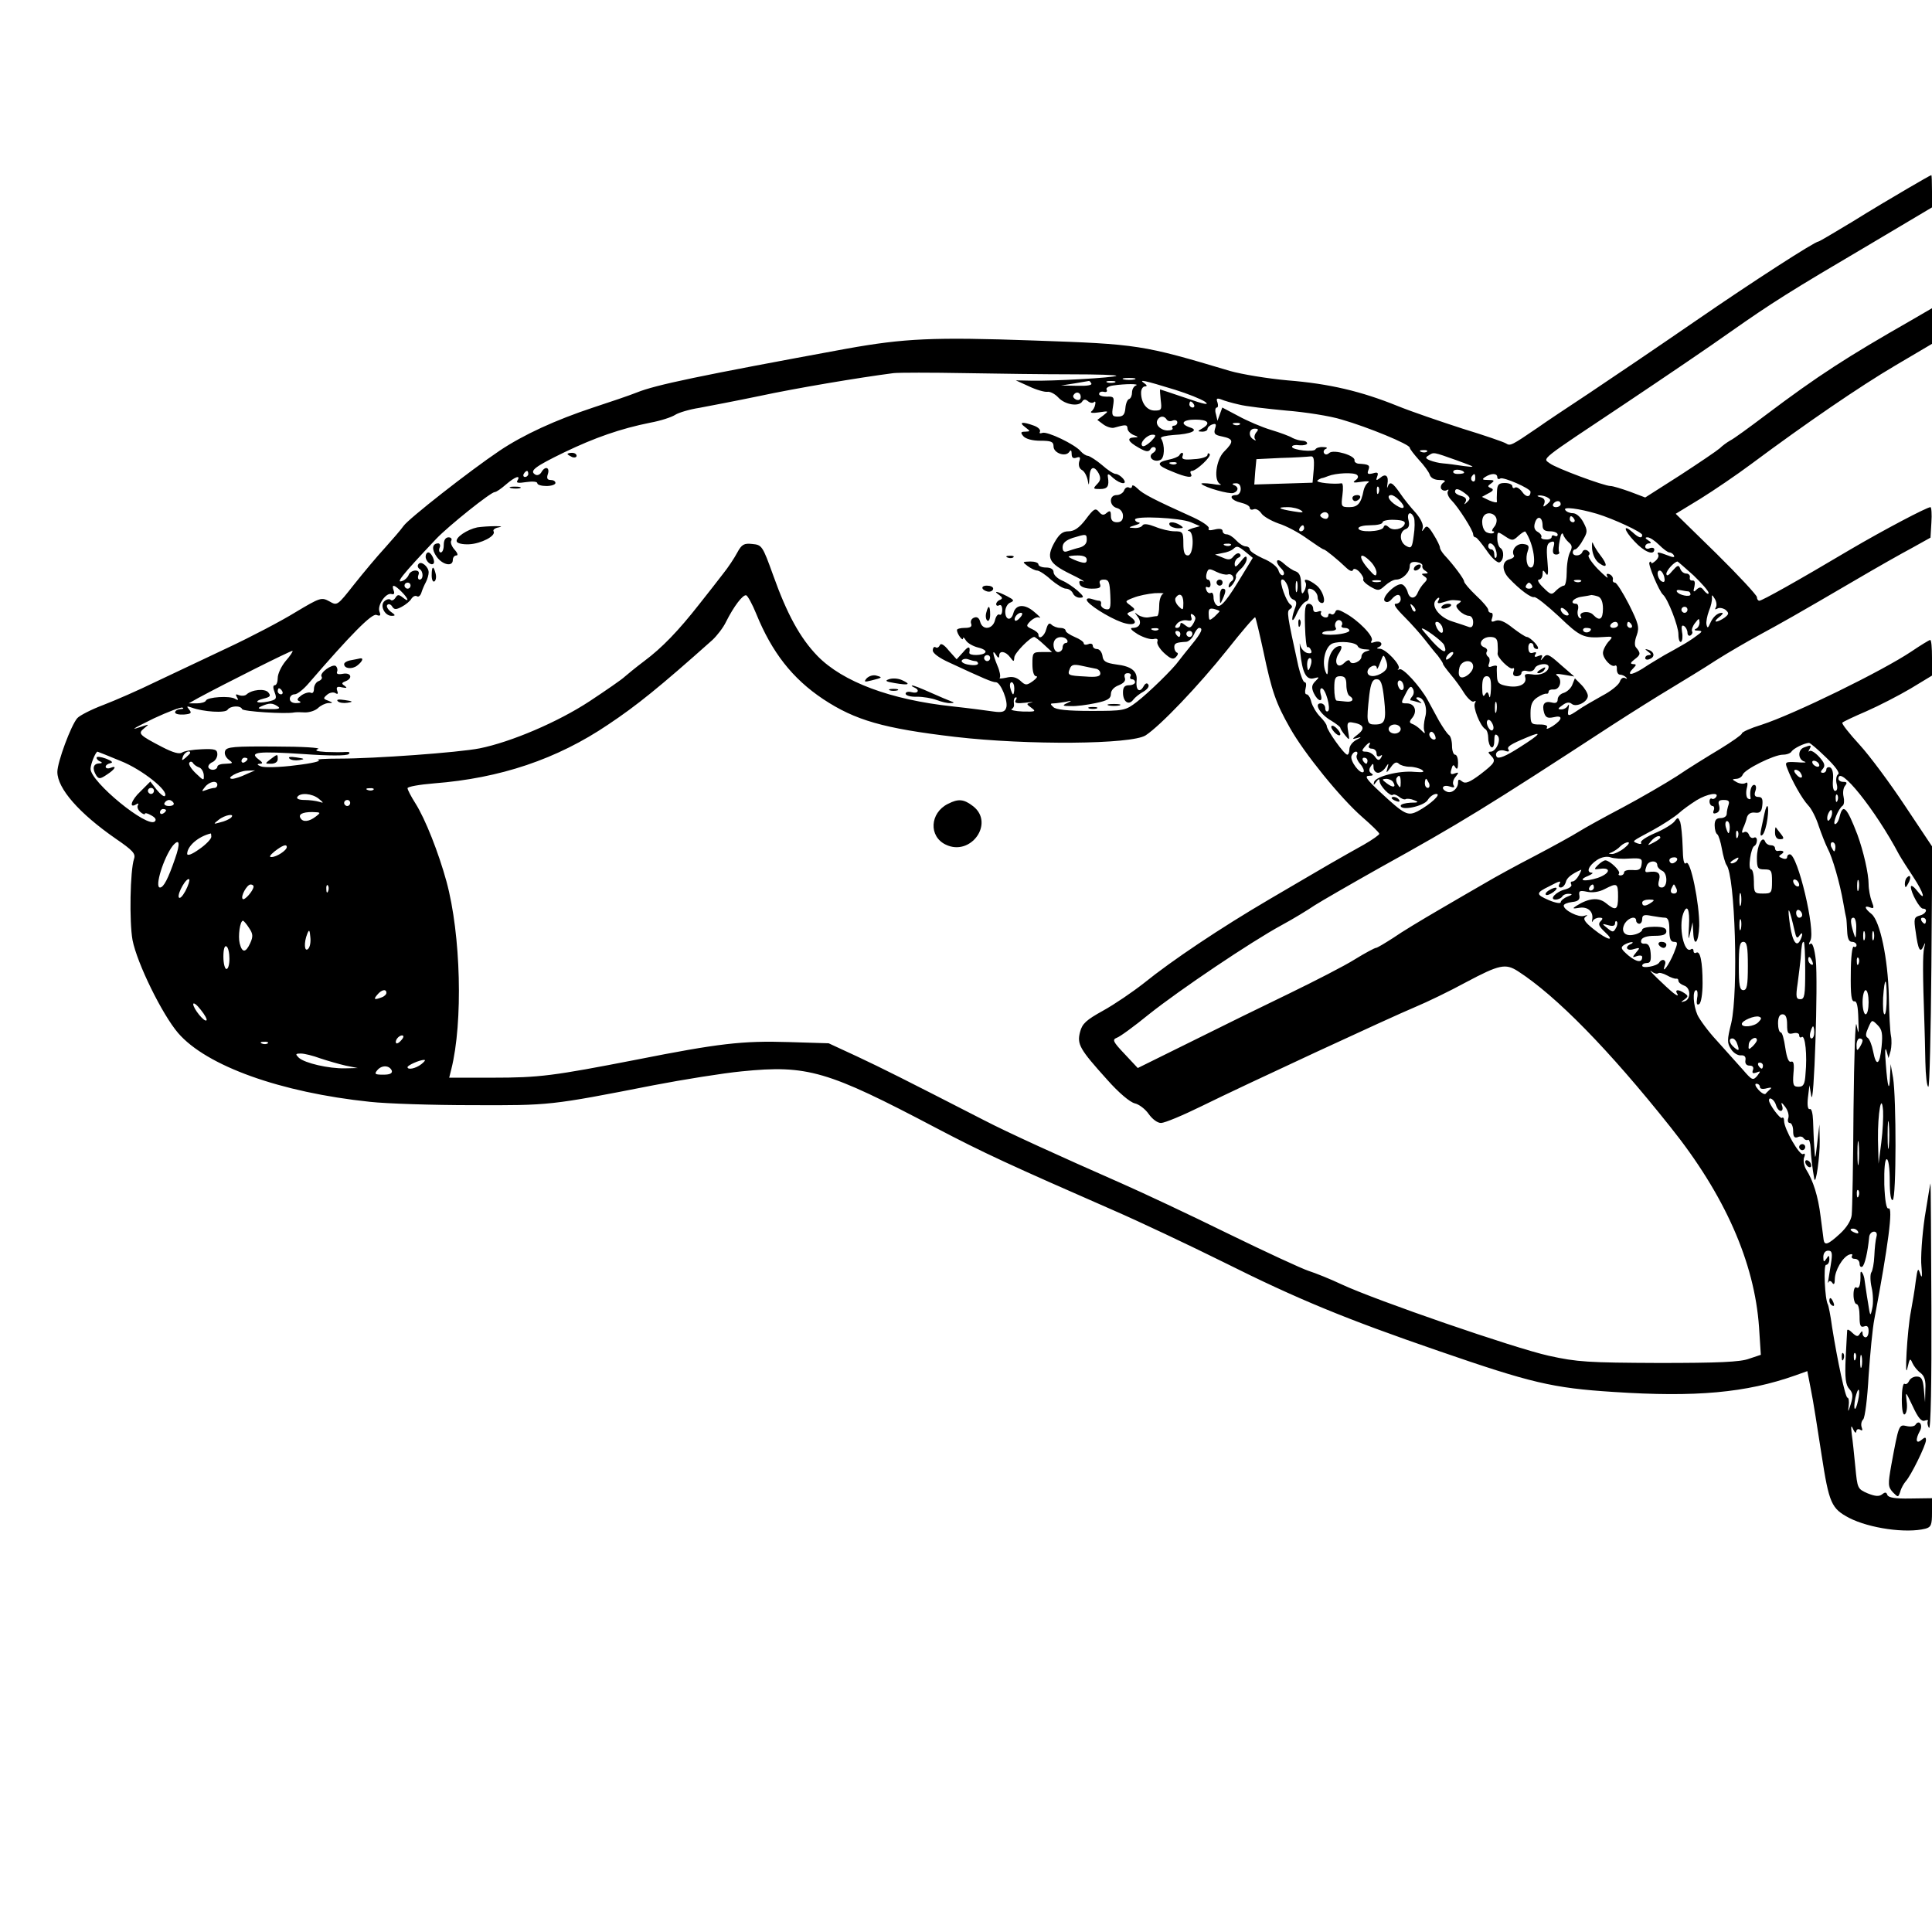 <?xml version="1.0" standalone="no"?>
<!DOCTYPE svg PUBLIC "-//W3C//DTD SVG 20010904//EN"
 "http://www.w3.org/TR/2001/REC-SVG-20010904/DTD/svg10.dtd">
<svg version="1.0" xmlns="http://www.w3.org/2000/svg"
 width="640pt" height="640pt" viewBox="0 0 640 640"
 preserveAspectRatio="xMidYMid meet">

<g transform="translate(0,640) scale(0.1,-0.1)"
fill="#000000" stroke="none">
<path d="M6320 5776 c-41 -24 -124 -73 -183 -110 -60 -36 -110 -66 -113 -66
-12 0 -217 -132 -407 -263 -122 -84 -280 -191 -352 -239 -71 -47 -148 -98
-170 -114 -88 -60 -92 -62 -106 -53 -8 5 -72 27 -144 49 -71 23 -168 56 -215
75 -121 49 -227 74 -365 85 -66 6 -151 20 -190 31 -291 87 -305 89 -650 101
-334 12 -430 7 -620 -27 -490 -90 -633 -120 -695 -145 -25 -10 -90 -32 -145
-50 -124 -41 -231 -90 -310 -143 -101 -68 -301 -225 -318 -249 -9 -13 -37 -45
-62 -73 -25 -27 -71 -82 -102 -121 -56 -71 -56 -71 -82 -56 -26 14 -30 13
-112 -36 -47 -29 -148 -82 -225 -118 -76 -36 -184 -87 -239 -113 -55 -27 -133
-61 -172 -76 -40 -15 -79 -35 -87 -44 -21 -24 -66 -146 -66 -178 0 -55 72
-137 193 -221 57 -39 67 -50 61 -67 -13 -39 -16 -208 -5 -269 15 -77 98 -246
151 -308 94 -109 339 -197 636 -228 55 -6 207 -11 339 -11 257 -1 258 -1 600
66 99 19 230 40 292 46 218 22 284 2 643 -187 158 -83 245 -123 590 -274 85
-37 250 -115 365 -172 242 -121 402 -187 710 -293 307 -106 377 -123 580 -136
272 -18 439 -3 603 55 l39 14 12 -62 c7 -33 22 -130 35 -214 25 -163 33 -179
91 -210 68 -35 190 -52 253 -36 19 5 22 13 22 53 l0 48 -72 -1 c-50 -1 -73 3
-76 12 -3 9 -7 10 -17 2 -10 -8 -23 -7 -48 3 -34 15 -34 16 -41 88 -4 41 -9
90 -12 109 -3 27 -2 31 5 15 5 -11 10 -14 10 -7 1 7 6 10 13 6 7 -5 9 -2 5 8
-3 9 -1 20 5 26 6 6 14 70 18 144 5 73 13 158 19 188 46 244 63 373 47 367 -7
-3 -12 25 -14 79 -1 52 2 84 8 84 6 0 10 -30 10 -71 0 -44 4 -68 10 -64 12 7
12 338 1 405 l-8 45 -2 -39 c-2 -57 -8 -41 -14 39 -3 39 -3 59 2 45 l7 -25 7
24 c3 13 4 36 1 50 -3 14 -6 73 -7 131 -3 125 -29 248 -57 272 -24 19 -26 30
-5 22 13 -5 14 -2 5 21 -5 14 -10 39 -10 56 0 35 -17 109 -37 164 -35 91 -48
105 -59 60 -3 -14 -10 -25 -15 -25 -10 0 11 52 25 61 5 4 6 17 3 30 -3 13 -1
29 5 36 8 10 6 13 -6 13 -9 0 -16 5 -16 10 0 50 123 -103 201 -251 8 -14 29
-47 47 -74 35 -53 44 -86 12 -45 -11 14 -20 19 -20 12 0 -19 29 -72 40 -72 18
0 10 -18 -11 -23 -18 -5 -20 -10 -13 -54 8 -60 15 -72 26 -47 6 14 7 13 2 -6
-5 -22 -5 -85 1 -255 1 -22 2 -77 3 -122 1 -46 5 -83 10 -83 4 0 8 179 10 398
l3 397 -90 135 c-49 74 -117 166 -151 203 -34 37 -60 70 -57 73 2 3 38 20 80
38 41 18 107 52 146 75 l71 43 0 59 c0 33 -2 59 -6 59 -3 0 -31 -17 -62 -38
-97 -65 -389 -208 -497 -243 -36 -11 -65 -24 -65 -29 0 -4 -33 -27 -72 -51
-40 -24 -105 -64 -143 -90 -39 -25 -120 -72 -180 -104 -61 -32 -126 -68 -145
-80 -19 -12 -84 -48 -145 -80 -60 -31 -135 -72 -165 -90 -30 -17 -100 -58
-155 -90 -55 -32 -123 -73 -150 -92 -28 -18 -53 -33 -57 -33 -4 0 -36 -17 -70
-38 -35 -22 -131 -71 -213 -111 -83 -40 -230 -112 -328 -161 l-178 -88 -44 47
c-38 40 -41 47 -26 53 10 3 58 38 107 78 103 82 338 240 439 295 39 21 88 51
110 66 22 14 119 70 215 124 267 148 352 200 772 474 65 42 151 96 193 121 41
25 109 66 150 93 41 26 105 63 142 83 72 39 122 67 322 184 68 40 151 87 185
105 l61 34 3 50 c2 28 0 51 -3 51 -12 0 -156 -76 -265 -140 -175 -104 -293
-170 -302 -170 -4 0 -8 5 -8 12 0 6 -60 71 -134 144 l-135 132 82 50 c45 28
120 79 167 114 184 137 361 258 478 327 l122 72 0 59 0 59 -67 -39 c-217 -124
-310 -184 -484 -315 -53 -40 -105 -78 -117 -84 -11 -6 -27 -18 -35 -26 -9 -8
-68 -48 -131 -89 l-116 -74 -50 19 c-28 10 -57 19 -65 19 -21 0 -180 59 -201
75 -24 18 -40 5 251 199 127 85 282 190 345 235 141 99 198 135 463 291 l207
123 0 53 c0 30 -1 54 -2 54 -2 0 -37 -20 -78 -44z m-2771 -616 c85 0 152 -2
149 -5 -6 -6 -213 -18 -283 -16 l-50 1 44 -20 c25 -12 52 -19 60 -18 9 2 26
-7 37 -19 22 -24 68 -31 79 -13 5 8 11 8 19 1 7 -6 16 -7 20 -3 4 4 6 0 4 -8
-1 -8 -7 -19 -13 -23 -5 -5 6 -6 25 -3 33 5 34 5 15 -10 l-20 -15 20 -15 c11
-8 27 -13 35 -11 39 11 44 11 45 -2 0 -8 9 -17 20 -22 17 -6 17 -8 3 -8 -27
-1 -22 -14 14 -34 24 -14 33 -15 39 -5 4 7 11 9 16 5 4 -5 1 -12 -7 -17 -20
-12 0 -33 23 -24 15 5 17 49 3 72 -3 5 16 9 41 11 59 3 86 16 55 25 -35 12
-25 26 18 26 42 0 52 -12 23 -29 -17 -10 -17 -10 0 -11 9 0 17 4 17 9 0 5 7
12 16 15 12 4 14 1 9 -14 -5 -17 -1 -21 24 -26 38 -8 39 -17 6 -50 -27 -27
-36 -98 -12 -108 6 -3 -6 -3 -28 1 -22 3 -38 3 -35 0 11 -12 93 -35 106 -30
17 6 18 20 2 26 -8 3 -6 6 5 6 11 1 17 -6 17 -19 0 -11 -7 -20 -15 -20 -27 0
-16 -18 15 -25 17 -4 30 -11 30 -17 0 -6 6 -8 13 -5 7 3 18 -3 25 -13 6 -10
32 -25 57 -34 26 -8 69 -31 96 -51 27 -19 51 -35 54 -35 5 0 47 -34 76 -62 11
-10 19 -12 21 -6 2 6 11 4 21 -6 9 -10 15 -21 13 -25 -3 -4 8 -15 23 -24 26
-15 29 -15 49 3 12 11 28 20 37 20 21 0 45 24 45 45 0 11 7 15 23 13 12 -2 20
-7 19 -12 -2 -5 2 -13 10 -17 10 -7 10 -9 -2 -9 -12 0 -12 -2 -2 -9 11 -7 11
-11 0 -22 -8 -8 -17 -22 -21 -31 -9 -24 -28 -23 -34 1 -3 11 -11 22 -18 25
-19 7 -70 -43 -58 -55 6 -6 14 -4 23 6 16 19 30 19 30 0 0 -8 -7 -15 -16 -15
-10 0 0 -15 28 -43 24 -24 54 -58 68 -76 14 -18 33 -42 43 -53 9 -12 17 -24
17 -27 0 -3 12 -19 26 -36 14 -16 34 -44 45 -62 12 -18 26 -30 31 -27 7 4 8 2
4 -5 -8 -12 17 -76 34 -86 6 -3 10 -17 10 -30 0 -13 5 -27 10 -30 6 -4 10 6
10 21 0 20 3 25 11 17 13 -13 -5 -53 -23 -53 -9 0 -9 -3 0 -12 19 -19 15 -25
-34 -63 -36 -27 -50 -32 -60 -24 -11 9 -14 8 -14 -3 0 -20 -20 -37 -36 -31
-23 9 -16 25 7 18 15 -5 19 -4 14 4 -4 7 -1 19 7 28 11 14 11 16 -3 11 -13 -5
-16 -2 -11 14 4 15 7 17 13 6 6 -9 9 -4 9 15 0 15 -4 27 -10 27 -5 0 -10 13
-10 29 0 17 -5 33 -10 36 -6 4 -20 25 -33 47 -12 22 -29 53 -37 68 -26 47 -83
109 -94 103 -6 -3 -8 -2 -3 2 9 11 -42 65 -62 66 -11 0 -12 2 -3 6 6 2 10 9 7
13 -3 5 -13 6 -22 3 -11 -4 -14 -3 -9 5 8 14 -46 69 -90 92 -21 12 -28 12 -31
2 -3 -6 -9 -10 -14 -6 -5 3 -9 1 -9 -5 0 -6 -7 -8 -15 -5 -8 4 -12 10 -9 15 3
5 -2 6 -10 3 -11 -4 -16 0 -16 10 0 9 -7 16 -15 16 -11 0 -14 -15 -12 -74 1
-41 5 -72 8 -70 4 2 9 -2 12 -10 4 -9 0 -12 -13 -9 -10 3 -21 15 -23 27 -2 11
-2 1 0 -23 7 -70 20 -94 45 -88 19 5 20 5 5 -10 -12 -12 -13 -21 -5 -39 14
-29 32 -32 23 -4 -3 11 -2 20 3 20 13 0 32 -69 21 -76 -5 -3 -9 2 -9 10 0 9
-7 16 -15 16 -24 0 0 -38 36 -58 16 -10 29 -20 29 -23 0 -3 7 -14 16 -25 15
-18 15 -17 10 13 -5 27 -2 32 12 30 39 -6 46 -19 21 -39 -21 -16 -21 -18 -4
-13 16 5 16 3 -2 -6 -13 -7 -23 -20 -23 -31 0 -10 -3 -18 -7 -18 -10 0 -68 82
-68 95 0 5 -10 19 -22 31 -12 12 -25 34 -29 48 -3 14 -10 26 -16 26 -5 0 -6 9
-3 20 3 11 2 20 -3 20 -5 0 -14 24 -21 53 -38 173 -39 182 -28 189 9 6 9 10 1
16 -13 9 -36 73 -29 81 8 8 25 -20 25 -42 0 -10 6 -20 14 -23 11 -4 13 -12 5
-31 -14 -39 -9 -52 7 -15 8 18 21 35 29 39 10 3 13 12 10 24 -4 11 -3 19 2 19
14 0 28 -15 28 -29 0 -8 5 -16 11 -18 20 -7 8 40 -15 58 -25 20 -46 25 -36 9
3 -5 1 -18 -4 -27 -8 -15 -10 -11 -11 20 0 27 -5 39 -17 44 -10 3 -28 15 -40
26 -25 23 -32 7 -8 -17 8 -8 11 -17 6 -21 -5 -3 -13 4 -16 16 -4 12 -26 29
-51 39 -24 11 -44 24 -44 30 0 5 -6 10 -13 10 -8 0 -22 9 -32 20 -10 11 -24
20 -32 20 -7 0 -13 5 -13 11 0 7 -10 9 -26 5 -16 -4 -23 -3 -20 3 4 6 -19 22
-51 37 -133 60 -167 78 -184 95 -11 11 -19 14 -19 8 0 -5 -5 -7 -10 -4 -6 3
-13 -1 -16 -9 -3 -9 -15 -16 -25 -16 -26 0 -25 -36 1 -43 12 -3 20 -14 20 -26
0 -14 -6 -21 -20 -21 -14 0 -20 7 -20 21 0 17 -3 19 -14 10 -10 -9 -16 -8 -26
4 -11 13 -17 10 -43 -25 -22 -29 -39 -40 -57 -40 -20 0 -31 -9 -47 -37 -28
-51 -19 -69 52 -104 33 -16 52 -27 43 -25 -12 4 -15 1 -11 -10 3 -8 19 -14 39
-14 26 0 32 3 28 15 -4 10 0 15 13 15 16 0 19 -8 21 -51 2 -44 0 -50 -15 -47
-10 2 -17 10 -16 16 2 7 -1 12 -6 12 -5 0 -16 3 -25 6 -9 3 -16 2 -16 -3 0
-13 71 -58 115 -74 39 -14 59 -4 32 16 -16 12 -16 13 -1 19 16 6 15 8 -2 21
-18 13 -18 14 11 25 17 7 48 13 70 15 22 1 34 0 28 -2 -7 -3 -13 -20 -13 -39
0 -19 -3 -34 -7 -35 -5 0 -17 -2 -28 -4 -10 -2 -26 2 -35 8 -13 10 -13 10 -2
-5 16 -20 8 -38 -16 -38 -11 0 -4 -8 17 -21 19 -11 42 -18 52 -16 11 3 16 0
13 -8 -3 -7 7 -24 22 -38 21 -19 30 -23 39 -14 7 7 9 14 4 15 -5 2 -9 10 -9
18 0 13 5 16 40 18 8 1 19 11 25 24 5 12 13 22 17 22 15 0 8 -16 -24 -55 -18
-22 -37 -46 -43 -54 -19 -27 -100 -106 -139 -136 -38 -29 -42 -30 -152 -30
-77 0 -117 4 -125 13 -11 10 -10 12 2 12 7 0 25 3 39 5 22 5 22 4 5 -4 -17 -8
-16 -10 12 -10 18 -1 55 4 83 10 39 8 50 15 50 30 0 12 10 23 26 29 17 7 24
15 20 25 -3 9 0 15 10 15 8 0 12 -4 9 -10 -3 -5 -1 -10 4 -10 6 0 11 -4 11
-10 0 -5 -9 -10 -20 -10 -15 0 -20 -7 -20 -24 0 -31 19 -44 34 -24 6 8 21 20
34 27 12 7 20 17 16 23 -4 7 -10 5 -16 -6 -13 -23 -26 -12 -23 18 4 32 -16 49
-68 55 -34 5 -43 10 -45 29 -2 12 -10 22 -18 22 -8 0 -14 5 -14 11 0 6 -7 9
-15 5 -8 -3 -15 -2 -15 3 0 5 -13 14 -30 21 -16 7 -30 16 -30 21 0 5 -8 9 -18
9 -10 0 -23 5 -29 11 -7 7 -12 3 -17 -15 -6 -24 -26 -37 -26 -18 0 5 -10 13
-21 18 -20 9 -21 11 -5 27 10 9 23 15 29 11 7 -3 -1 6 -17 19 -31 27 -61 26
-69 -4 -7 -27 -27 -24 -27 5 0 13 8 27 17 30 14 6 12 9 -11 21 -33 17 -48 19
-26 4 11 -8 12 -12 3 -16 -7 -2 -13 -9 -13 -14 0 -6 5 -7 10 -4 6 3 10 -3 10
-15 0 -12 -4 -19 -9 -16 -5 3 -12 -5 -15 -19 -8 -30 -41 -34 -49 -5 -3 13 -11
18 -20 14 -9 -3 -13 -12 -10 -20 4 -10 -3 -14 -21 -14 -14 0 -26 -3 -26 -7 0
-13 20 -39 20 -28 0 6 5 2 10 -7 6 -9 24 -19 40 -23 17 -4 28 -11 24 -16 -6
-11 -55 -12 -53 -1 4 22 -3 23 -21 1 l-21 -23 -26 29 c-16 20 -27 26 -30 17
-3 -6 -9 -10 -14 -6 -5 3 -9 -2 -9 -11 0 -9 22 -25 53 -39 116 -54 144 -66
156 -66 16 0 42 -65 34 -85 -4 -13 -14 -16 -42 -12 -20 3 -81 11 -136 17 -205
22 -363 81 -447 167 -58 60 -101 139 -147 268 -35 97 -37 100 -69 103 -27 3
-35 -1 -50 -29 -9 -17 -30 -49 -47 -70 -16 -21 -52 -67 -79 -101 -69 -88 -123
-144 -182 -188 -28 -21 -57 -45 -65 -52 -8 -8 -60 -44 -116 -81 -105 -69 -260
-135 -364 -156 -71 -14 -350 -34 -464 -34 -49 0 -81 -2 -70 -5 11 -3 -23 -11
-75 -17 -52 -7 -104 -8 -115 -4 -13 5 -15 8 -5 9 12 0 11 4 -4 15 -32 24 -1
27 151 17 82 -6 142 -6 148 0 6 5 2 8 -10 7 -11 -1 -40 -1 -65 0 -32 2 -39 5
-26 10 10 4 -53 8 -142 8 -136 1 -161 -1 -166 -14 -4 -9 1 -21 11 -29 16 -12
16 -13 -9 -14 -16 0 -28 -4 -28 -10 0 -5 -7 -10 -15 -10 -8 0 -15 5 -15 10 0
6 7 13 15 16 8 4 15 15 15 25 0 16 -7 19 -52 17 -29 -1 -59 -6 -65 -11 -9 -6
-30 0 -65 18 -77 40 -82 45 -61 62 17 14 17 14 1 9 -50 -17 -46 -14 31 24 47
22 90 38 95 36 6 -2 3 -5 -6 -5 -10 -1 -18 -5 -18 -11 0 -5 13 -8 29 -7 24 2
27 5 18 16 -10 12 -9 13 8 7 38 -14 112 -19 119 -7 9 13 43 15 48 2 3 -8 145
-17 173 -11 6 1 22 1 36 0 15 0 33 6 42 14 9 9 24 16 34 17 17 0 17 1 0 8 -17
6 -17 8 -3 20 8 7 21 9 27 5 8 -5 10 -2 6 8 -4 12 0 15 16 11 16 -3 18 -2 9 5
-11 7 -11 10 2 15 26 10 19 30 -8 25 -16 -3 -23 -1 -19 8 2 6 0 14 -5 18 -12
7 -54 -23 -47 -35 4 -5 -1 -12 -9 -15 -9 -3 -16 -15 -16 -26 0 -10 -4 -16 -10
-13 -5 3 -19 0 -31 -8 -15 -11 -17 -16 -7 -20 7 -3 3 -6 -9 -6 -14 -1 -23 5
-23 14 0 8 7 15 16 15 9 0 30 17 47 37 138 160 209 232 224 226 13 -5 15 -2
10 11 -8 21 22 65 41 58 7 -2 10 2 6 12 -8 22 2 20 26 -4 24 -24 27 -38 4 -19
-13 10 -17 10 -24 -1 -5 -8 -12 -11 -16 -7 -4 4 -13 2 -20 -4 -17 -14 0 -49
23 -49 14 0 14 2 -3 14 -10 8 -15 18 -11 22 4 5 12 2 16 -5 7 -11 13 -11 32
-1 13 7 28 19 32 27 5 7 12 11 18 8 5 -4 12 2 15 12 3 10 10 26 15 35 5 10 9
24 9 32 0 19 -26 40 -34 27 -4 -5 -2 -12 4 -16 13 -8 13 -35 0 -35 -5 0 -7 7
-4 15 4 10 0 15 -10 15 -9 0 -19 -6 -22 -14 -3 -8 -12 -17 -20 -20 -25 -10 -7
14 111 139 41 43 181 155 194 155 5 0 21 11 37 25 30 26 50 33 38 13 -5 -8 3
-9 29 -5 21 3 37 2 37 -4 0 -5 14 -9 30 -9 17 0 30 5 30 10 0 6 -7 10 -16 10
-11 0 -14 6 -9 20 7 23 -10 27 -22 5 -5 -8 -14 -11 -20 -7 -20 12 -2 26 97 74
100 48 185 78 285 98 33 6 70 18 82 26 11 7 47 18 80 23 32 6 121 23 198 39
121 26 329 61 445 76 19 2 125 2 235 0 110 -2 269 -4 354 -4z m209 -17 c-10
-2 -26 -2 -35 0 -10 3 -2 5 17 5 19 0 27 -2 18 -5z m-143 -13 c4 -6 -14 -9
-47 -8 l-53 1 45 7 c25 4 46 8 47 8 1 1 5 -2 8 -8z m78 3 c-7 -2 -19 -2 -25 0
-7 3 -2 5 12 5 14 0 19 -2 13 -5z m199 -24 c42 -13 87 -31 100 -40 16 -12 -2
-9 -62 12 -47 16 -86 29 -87 29 -1 0 0 -16 2 -35 4 -32 3 -35 -20 -35 -26 0
-45 25 -45 59 0 12 6 21 13 21 8 0 7 4 -3 11 -19 13 -2 10 102 -22z m-129 14
c-7 -2 -13 -13 -13 -23 0 -10 -4 -20 -10 -22 -5 -1 -11 -15 -12 -30 -2 -22 -8
-28 -25 -28 -19 0 -21 4 -16 34 5 31 3 33 -21 32 -14 0 -26 4 -25 9 0 6 7 9
16 7 8 -2 12 1 9 7 -4 5 6 12 21 14 41 6 90 6 76 0z m-183 -38 c0 -9 -6 -12
-15 -9 -8 4 -12 10 -9 15 8 14 24 10 24 -6z m524 -25 c22 -6 93 -14 156 -20
63 -5 147 -18 185 -30 87 -25 225 -82 225 -93 0 -4 14 -22 30 -40 17 -18 33
-40 36 -49 3 -11 16 -18 32 -18 19 0 23 -3 13 -9 -7 -5 -10 -14 -7 -20 4 -6
12 -8 18 -5 7 4 8 2 4 -4 -3 -6 2 -19 12 -29 23 -23 72 -100 72 -113 0 -5 3
-10 8 -10 4 0 20 -20 37 -44 16 -24 35 -41 42 -39 15 6 17 39 3 48 -5 3 -10
17 -10 31 0 24 1 24 25 8 24 -16 27 -16 45 1 11 10 21 16 23 14 28 -41 39
-119 18 -119 -13 0 -19 31 -10 55 6 17 2 21 -16 23 -22 2 -40 -21 -30 -38 3
-4 -4 -10 -15 -13 -25 -6 -26 -37 -1 -63 36 -38 73 -65 83 -62 6 2 42 -27 82
-64 71 -68 81 -73 151 -68 29 2 29 1 12 -17 -9 -11 -17 -27 -17 -36 0 -19 28
-49 40 -42 4 3 7 -3 6 -12 0 -10 4 -18 11 -18 6 0 15 -4 20 -9 4 -5 3 -6 -4
-2 -7 3 -14 -2 -17 -12 -4 -11 -30 -32 -59 -47 -28 -16 -64 -36 -79 -47 -34
-23 -37 -23 -32 5 2 12 2 16 -2 10 -3 -7 -13 -13 -22 -13 -13 0 -12 3 4 14 13
10 23 11 31 4 15 -12 53 7 53 27 0 8 -10 25 -22 37 l-21 21 -8 -20 c-4 -12
-17 -24 -28 -28 -12 -3 -21 -13 -21 -22 0 -10 -6 -14 -20 -10 -24 6 -33 -6
-25 -34 5 -16 12 -19 31 -15 32 8 31 -7 -2 -29 -15 -9 -23 -12 -20 -6 5 7 -4
11 -23 11 -29 0 -31 2 -31 38 0 28 6 41 23 52 12 8 25 13 30 12 4 -1 7 2 7 7
0 5 8 8 17 7 21 -1 30 33 11 46 -8 6 -1 7 22 3 l35 -6 -45 39 c-40 36 -46 38
-58 23 -7 -9 -10 -10 -6 -2 5 11 3 13 -10 8 -11 -5 -15 -3 -10 5 5 7 2 9 -7 6
-10 -4 -15 1 -16 13 -1 10 2 19 8 19 5 0 9 -4 9 -10 0 -5 5 -10 12 -10 6 0 3
9 -7 20 -10 11 -22 20 -27 20 -5 0 -26 14 -47 30 -26 21 -43 28 -56 24 -14 -6
-17 -4 -12 9 3 9 2 17 -3 17 -6 0 -10 4 -10 10 0 5 -18 27 -40 47 -22 21 -40
42 -40 47 0 8 -35 55 -65 87 -8 9 -15 20 -15 25 0 5 -9 24 -21 43 -17 28 -23
32 -31 20 -8 -11 -9 -11 -5 2 3 10 -6 30 -23 50 -16 17 -40 47 -52 65 -25 36
-34 41 -41 22 -2 -7 -3 -4 -1 8 5 28 -6 37 -24 21 -13 -10 -15 -9 -10 4 5 13
2 16 -14 11 -17 -4 -20 -2 -15 11 6 16 2 19 -33 21 -8 1 -14 6 -13 11 3 16
-68 37 -83 25 -8 -7 -14 -7 -18 -1 -3 5 0 12 6 14 7 3 3 6 -9 6 -12 1 -23 -3
-25 -7 -4 -11 -78 -3 -78 8 0 5 11 7 25 5 14 -1 25 2 25 6 0 5 -7 9 -15 9 -8
0 -23 4 -33 9 -9 6 -42 18 -72 27 -30 9 -79 30 -108 46 l-53 28 -8 -22 -8 -22
-5 22 c-4 12 -2 22 3 22 4 0 5 8 2 17 -5 13 -2 15 12 10 9 -4 36 -12 59 -17z
m-149 0 c3 -5 1 -10 -4 -10 -6 0 -11 5 -11 10 0 6 2 10 4 10 3 0 8 -4 11 -10z
m-90 -50 c3 -5 12 -7 20 -3 8 3 15 0 15 -6 0 -6 -5 -11 -11 -11 -5 0 -8 -4 -5
-8 3 -5 -5 -8 -17 -8 -24 1 -42 21 -32 36 8 13 22 13 30 0z m242 -16 c-3 -3
-12 -4 -19 -1 -8 3 -5 6 6 6 11 1 17 -2 13 -5z m54 -27 c-6 -8 -7 -18 -3 -22
4 -5 1 -5 -5 -1 -19 10 -16 36 3 36 13 0 14 -3 5 -13z m-348 -29 c-13 -12 -25
-19 -29 -15 -10 10 16 37 34 37 13 0 12 -4 -5 -22z m914 -34 c-3 -3 -12 -4
-19 -1 -8 3 -5 6 6 6 11 1 17 -2 13 -5z m99 -29 c63 -23 65 -24 24 -19 -25 4
-56 8 -70 9 -14 1 -33 6 -43 10 -15 6 -16 10 -5 16 18 12 15 12 94 -16z m-474
-29 l-4 -45 -96 -3 -97 -3 3 42 4 42 81 4 c45 1 89 4 97 5 12 2 14 -7 12 -42z
m498 -12 c0 -2 -9 -4 -21 -4 -11 0 -18 4 -14 10 5 8 35 3 35 -6z m-3100 -4 c0
-5 -5 -10 -11 -10 -5 0 -7 5 -4 10 3 6 8 10 11 10 2 0 4 -4 4 -10z m2740 -21
c-11 -8 -6 -9 20 -5 19 3 29 2 23 -2 -7 -4 -14 -17 -16 -27 -8 -42 -19 -55
-47 -55 -27 0 -28 2 -23 40 3 23 2 40 -3 39 -25 -4 -86 2 -80 9 4 4 11 7 14 8
4 0 14 4 22 7 25 10 84 13 95 4 6 -5 4 -12 -5 -18z m397 6 c0 -8 -4 -12 -9 -9
-5 3 -6 10 -3 15 9 13 12 11 12 -6z m73 4 c0 -5 4 -8 10 -4 10 6 100 -33 100
-44 0 -19 -15 -19 -27 -1 -8 11 -19 18 -24 15 -5 -4 -9 -1 -9 4 0 6 -11 11
-25 11 -20 0 -25 -5 -26 -27 -1 -16 -1 -31 0 -35 0 -4 -11 -2 -25 4 l-25 12
22 12 c16 8 18 13 8 17 -12 5 -12 7 1 16 12 9 10 11 -10 11 -20 0 -22 2 -10
10 20 13 40 13 40 -1z m-393 -51 c-3 -8 -6 -5 -6 6 -1 11 2 17 5 13 3 -3 4
-12 1 -19z m287 -3 c17 -13 18 -17 6 -28 -10 -10 -11 -9 -5 1 4 9 0 15 -14 19
-12 3 -21 9 -21 14 0 13 12 11 34 -6z m-220 -21 c25 -24 19 -36 -9 -18 -25 16
-33 34 -16 34 5 0 17 -7 25 -16z m494 7 c10 -6 10 -10 -3 -21 -13 -11 -15 -10
-9 3 3 10 -1 17 -13 20 -12 3 -13 5 -3 6 8 0 21 -3 28 -8z m42 -21 c0 -5 -7
-10 -16 -10 -8 0 -12 5 -9 10 3 6 10 10 16 10 5 0 9 -4 9 -10z m-860 -21 c11
-7 4 -8 -25 -3 -50 8 -58 14 -19 14 16 0 36 -5 44 -11z m980 -11 c56 -17 150
-61 150 -70 0 -13 -12 -10 -32 9 -33 29 -29 7 6 -30 32 -35 66 -49 66 -27 0 5
-7 7 -15 4 -8 -4 -15 -1 -15 5 0 6 6 11 13 11 8 0 7 4 -3 10 -11 7 -11 10 -2
10 7 0 24 -11 38 -25 14 -14 29 -25 34 -25 5 0 12 -4 15 -10 4 -7 -3 -7 -20 0
-31 12 -38 12 -32 3 3 -5 -1 -14 -9 -21 -8 -7 -14 -10 -14 -6 0 4 -3 5 -6 1
-6 -5 32 -96 45 -107 16 -14 51 -104 51 -131 0 -17 4 -28 9 -25 4 3 6 18 3 32
-3 19 -1 25 7 20 6 -4 11 -14 11 -22 0 -8 5 -12 10 -9 6 4 8 10 5 14 -2 5 2
17 10 27 13 17 14 17 15 2 0 -9 -6 -19 -12 -21 -7 -3 -5 -6 6 -6 17 -1 16 -3
-5 -18 -13 -10 -35 -24 -48 -31 -13 -8 -39 -22 -57 -32 -18 -11 -51 -30 -73
-45 -39 -24 -55 -23 -29 3 9 9 9 12 -2 12 -11 1 -9 5 5 16 20 15 21 20 4 40
-5 6 -4 22 3 40 9 26 6 38 -26 102 -20 39 -41 72 -46 72 -6 0 -9 5 -7 11 1 6
-4 14 -12 17 -9 3 -11 0 -6 -9 4 -8 -10 4 -32 26 -21 22 -35 43 -30 46 5 4 3
10 -4 15 -7 4 -14 3 -17 -4 -5 -15 -32 -16 -32 -2 0 6 4 10 8 10 4 0 16 13 25
30 16 27 17 32 2 60 -9 17 -23 30 -35 30 -10 0 -22 5 -25 11 -8 11 44 5 105
-13z m-893 -15 c-3 -3 -11 -2 -17 2 -9 6 -9 10 1 16 14 8 27 -7 16 -18z m287
2 c3 -9 3 -35 -1 -60 -5 -39 -8 -43 -24 -34 -23 12 -25 47 -3 56 11 4 14 13
10 29 -7 26 8 33 18 9z m272 0 c4 -8 1 -22 -6 -30 -7 -8 -9 -15 -5 -15 5 0 6
-2 3 -5 -3 -3 -13 -3 -22 1 -16 6 -22 44 -9 57 11 12 33 7 39 -8z m-1011 -15
l30 -13 -25 -7 c-14 -5 -19 -8 -12 -9 19 -2 16 -81 -3 -81 -11 0 -15 11 -15
40 0 37 -2 40 -29 40 -16 0 -45 7 -64 15 -23 9 -38 11 -42 5 -3 -6 -16 -10
-28 -9 -20 1 -20 2 3 9 14 4 19 8 13 9 -7 1 -13 5 -13 10 0 13 149 6 185 -9z
m1165 -11 c0 -14 7 -19 25 -19 14 0 25 -5 25 -11 0 -5 -4 -7 -10 -4 -5 3 -10
2 -10 -4 0 -5 -9 -9 -19 -8 -11 0 -18 4 -15 8 2 4 -3 12 -12 17 -11 6 -14 16
-9 31 8 25 25 19 25 -10z m105 21 c3 -5 1 -10 -4 -10 -6 0 -11 5 -11 10 0 6 2
10 4 10 3 0 8 -4 11 -10z m-562 -16 c-6 -17 -39 -24 -53 -10 -9 8 -14 8 -17
-1 -6 -15 -83 -18 -83 -3 0 6 18 10 40 10 22 0 40 4 40 10 0 5 18 9 39 8 27
-1 38 -5 34 -14z m-333 -14 c0 -5 -5 -10 -11 -10 -5 0 -7 5 -4 10 3 6 8 10 11
10 2 0 4 -4 4 -10z m877 -47 c11 -9 12 -16 4 -32 -6 -11 -11 -40 -11 -65 0
-25 -4 -46 -9 -46 -5 0 -17 -7 -26 -16 -15 -16 -18 -15 -43 10 -15 14 -21 26
-14 26 6 0 12 8 12 18 0 15 2 15 11 2 7 -11 9 0 5 42 -4 45 -2 57 10 62 13 5
15 1 10 -17 -4 -17 -1 -24 9 -24 8 0 12 4 10 8 -3 4 -2 22 2 40 3 19 8 27 11
19 2 -8 11 -20 19 -27z m-1597 8 c0 -12 -9 -21 -24 -25 -13 -3 -31 -9 -40 -12
-11 -4 -16 0 -16 13 0 14 10 23 33 31 46 14 47 14 47 -7z m477 -17 c-3 -3 -12
-4 -19 -1 -8 3 -5 6 6 6 11 1 17 -2 13 -5z m878 -15 c4 -11 4 -23 1 -26 -3 -4
-6 1 -6 10 0 10 -4 17 -10 17 -5 0 -10 5 -10 10 0 18 19 10 25 -11z m-828 -8
l23 -19 -33 -54 c-51 -85 -73 -112 -85 -104 -7 4 -12 16 -12 27 0 11 -4 18 -9
15 -5 -3 -12 1 -15 10 -3 8 -2 12 4 9 6 -3 10 1 10 9 0 9 -4 16 -9 16 -5 0 -7
9 -4 20 5 17 8 18 32 6 14 -7 31 -11 38 -9 15 5 26 -14 13 -22 -5 -3 -10 -11
-10 -18 0 -6 6 -2 14 8 8 11 12 23 10 26 -2 4 5 14 16 24 11 10 20 25 20 34 0
12 -6 9 -20 -9 -15 -19 -20 -21 -20 -8 0 9 6 18 13 21 6 2 9 8 4 12 -4 5 -13
1 -20 -7 -10 -13 -17 -14 -37 -5 l-25 10 25 5 c14 2 29 8 35 13 12 12 16 11
42 -10z m-527 -25 c0 -12 -6 -13 -30 -5 -16 6 -30 13 -30 15 0 2 14 4 30 4 20
0 30 -5 30 -14z m940 -6 c11 -11 20 -28 20 -37 -1 -14 -6 -12 -25 10 -38 42
-33 65 5 27z m1070 -46 c27 -26 50 -52 50 -58 0 -6 -6 -3 -14 6 -10 14 -15 15
-26 5 -10 -10 -12 -8 -7 10 3 14 1 21 -7 20 -6 -1 -10 4 -8 11 1 6 -4 12 -12
12 -8 0 -17 7 -20 16 -5 14 -9 12 -26 -7 -12 -15 -19 -19 -20 -10 0 11 25 39
37 41 1 0 25 -21 53 -46z m-97 -5 c3 -13 1 -19 -6 -16 -15 5 -22 37 -9 37 5 0
12 -9 15 -21z m-1216 -46 c-3 -10 -5 -4 -5 12 0 17 2 24 5 18 2 -7 2 -21 0
-30z m276 30 c-7 -2 -19 -2 -25 0 -7 3 -2 5 12 5 14 0 19 -2 13 -5z m664 1
c-3 -3 -12 -4 -19 -1 -8 3 -5 6 6 6 11 1 17 -2 13 -5z m-3877 -14 c0 -5 -4
-10 -10 -10 -5 0 -10 5 -10 10 0 6 5 10 10 10 6 0 10 -4 10 -10z m3715 0 c3
-5 -1 -10 -10 -10 -9 0 -13 5 -10 10 3 6 8 10 10 10 2 0 7 -4 10 -10z m518
-19 c4 -1 7 -5 7 -10 0 -10 -38 -3 -45 9 -3 5 3 7 12 5 10 -2 21 -4 26 -4z
m-3088 -74 c52 -128 120 -215 222 -283 106 -70 199 -97 437 -125 242 -28 584
-25 631 5 49 32 175 164 270 283 49 62 91 111 93 108 2 -2 14 -52 27 -112 28
-134 42 -173 88 -254 47 -84 168 -233 239 -295 31 -27 57 -52 57 -56 1 -3 -23
-20 -51 -36 -29 -16 -80 -45 -113 -64 -33 -19 -123 -72 -200 -117 -162 -95
-322 -202 -416 -278 -37 -29 -97 -70 -135 -91 -56 -31 -69 -43 -76 -70 -11
-41 -2 -57 90 -159 38 -43 75 -74 91 -78 14 -3 35 -19 46 -35 12 -17 29 -30
41 -30 12 0 72 25 135 56 144 71 623 293 709 329 36 15 111 51 166 81 111 59
131 63 172 37 127 -82 300 -258 506 -517 180 -225 278 -448 293 -662 l6 -92
-39 -13 c-29 -11 -103 -14 -299 -14 -234 1 -270 3 -365 24 -113 25 -571 183
-685 236 -38 18 -88 38 -110 45 -22 7 -143 63 -270 125 -126 62 -284 136 -350
165 -209 92 -378 169 -455 209 -271 139 -335 171 -420 211 l-95 44 -132 4
c-154 5 -235 -5 -503 -58 -278 -54 -322 -60 -480 -60 l-142 0 7 28 c39 155 32
446 -16 622 -26 95 -70 207 -103 259 -14 22 -26 45 -26 50 0 5 39 12 88 16
219 17 407 80 577 195 93 62 169 123 345 280 15 14 36 41 45 60 26 52 56 91
67 88 5 -2 20 -29 33 -61z m1415 36 c0 -25 -1 -26 -16 -11 -9 9 -13 21 -10 27
13 20 26 11 26 -16z m1374 21 c10 -4 16 -18 16 -40 0 -36 -11 -43 -32 -21 -14
16 -51 10 -41 -6 3 -5 1 -7 -5 -4 -5 4 -8 16 -5 27 3 11 0 20 -6 20 -23 0 -10
19 17 23 15 2 30 5 34 6 3 0 13 -2 22 -5z m390 -36 c-4 -7 -3 -8 5 -4 6 4 18
2 27 -4 12 -11 12 -14 -3 -26 -10 -7 -22 -13 -28 -13 -5 0 -1 6 9 14 11 8 16
15 10 15 -15 0 -30 -14 -39 -35 -7 -16 -9 -17 -12 -4 -2 8 2 29 8 45 7 16 11
36 10 44 -1 11 1 10 9 -3 6 -9 8 -22 4 -29z m-920 21 c-4 -8 1 -9 17 -4 26 8
27 8 49 6 12 -1 12 -3 2 -10 -11 -6 -10 -11 3 -25 9 -9 23 -16 31 -16 8 0 14
-9 14 -21 0 -14 -5 -19 -14 -16 -8 3 -32 11 -54 18 -40 12 -70 47 -58 68 4 6
9 11 12 11 3 0 2 -5 -2 -11z m-76 -34 c-3 -3 -9 2 -12 12 -6 14 -5 15 5 6 7
-7 10 -15 7 -18z m-648 0 c0 -1 -8 -9 -17 -18 -17 -14 -18 -14 -19 7 -1 18 2
22 17 19 11 -3 19 -6 19 -8z m1156 -12 c-7 -7 -26 7 -26 19 0 6 6 6 15 -2 9
-7 13 -15 11 -17z m394 17 c0 -5 -4 -10 -10 -10 -5 0 -10 5 -10 10 0 6 5 10
10 10 6 0 10 -4 10 -10z m-2210 -25 c-7 -9 -15 -13 -17 -11 -7 7 7 26 19 26 6
0 6 -6 -2 -15z m580 -3 c0 -4 -4 -13 -9 -21 -8 -12 -12 -12 -25 -2 -11 9 -16
10 -16 2 0 -6 -5 -11 -11 -11 -8 0 -8 4 0 14 7 8 21 13 33 11 14 -3 18 0 14
11 -3 9 -1 12 4 9 6 -3 10 -9 10 -13z m485 -23 c-4 -5 1 -9 9 -9 9 0 16 -4 16
-9 0 -5 -20 -11 -45 -13 -25 -2 -45 0 -45 4 0 5 12 8 26 8 14 0 23 4 19 10 -8
13 4 32 16 24 5 -3 7 -10 4 -15z m332 -4 c9 -25 -4 -29 -17 -6 -7 15 -7 21 0
21 6 0 13 -7 17 -15z m583 5 c0 -5 -7 -10 -16 -10 -8 0 -12 5 -9 10 3 6 10 10
16 10 5 0 9 -4 9 -10z m45 0 c3 -5 1 -10 -4 -10 -6 0 -11 5 -11 10 0 6 2 10 4
10 3 0 8 -4 11 -10z m-1568 -16 c-3 -3 -12 -4 -19 -1 -8 3 -5 6 6 6 11 1 17
-2 13 -5z m947 -51 c12 -31 -4 -26 -39 12 -19 22 -35 40 -35 42 0 9 69 -41 74
-54z m486 53 c0 -11 -19 -15 -25 -6 -3 5 1 10 9 10 9 0 16 -2 16 -4z m-1360
-16 c0 -5 -2 -10 -4 -10 -3 0 -8 5 -11 10 -3 6 -1 10 4 10 6 0 11 -4 11 -10z
m40 0 c0 -5 -4 -10 -10 -10 -5 0 -10 5 -10 10 0 6 5 10 10 10 6 0 10 -4 10
-10z m-492 -35 l27 -25 -33 0 c-31 0 -32 -2 -32 -40 0 -25 5 -40 12 -40 7 0 2
-7 -10 -16 -21 -15 -25 -15 -42 1 -14 12 -27 15 -47 10 -15 -3 -25 -4 -21 0 3
4 0 22 -8 40 -16 39 -18 57 -4 35 6 -10 10 -11 10 -2 0 18 21 15 36 -5 12 -16
13 -16 14 -1 0 14 53 68 66 68 3 0 17 -11 32 -25z m77 15 c3 -5 1 -10 -4 -10
-6 0 -11 -7 -11 -15 0 -8 -7 -15 -15 -15 -15 0 -21 31 -8 43 10 10 31 8 38 -3z
m1426 -12 c1 -13 1 -27 0 -32 -3 -13 41 -56 50 -50 5 3 6 -2 3 -10 -4 -11 0
-16 10 -16 9 0 16 5 16 11 0 6 9 9 19 6 12 -3 22 1 25 9 6 15 46 20 46 5 0
-17 -27 -30 -54 -25 -20 3 -27 1 -24 -8 8 -23 -18 -37 -56 -31 -30 5 -36 10
-37 32 -1 14 -1 29 0 33 0 4 -7 4 -16 1 -12 -5 -15 -2 -10 10 3 9 2 19 -4 22
-5 4 -7 11 -4 16 4 5 0 12 -9 15 -22 9 -7 34 20 34 18 0 24 -6 25 -22z m-463
-9 c2 -5 13 -10 25 -10 17 -1 18 -2 5 -6 -10 -2 -18 -10 -18 -18 0 -16 -33
-30 -38 -16 -2 7 -10 4 -19 -5 -23 -23 -37 4 -17 33 9 14 10 23 4 23 -22 0
-40 -29 -41 -67 0 -29 -2 -33 -8 -18 -13 33 -1 82 22 93 25 10 80 5 85 -9z
m-3552 -49 c-14 -17 -26 -42 -26 -56 0 -13 -4 -24 -10 -24 -6 0 -6 -9 0 -24 8
-21 5 -24 -22 -30 -39 -8 -50 1 -14 10 21 5 24 9 15 20 -11 14 -55 10 -73 -7
-5 -4 -15 -5 -24 -2 -11 5 -13 3 -7 -7 6 -9 4 -11 -6 -5 -17 11 -93 6 -97 -6
-2 -5 -16 -9 -30 -9 l-27 0 32 18 c85 46 308 158 312 156 2 -2 -8 -17 -23 -34z
m3862 16 c-7 -8 -15 -12 -17 -11 -5 6 10 25 20 25 5 0 4 -6 -3 -14z m-1528 -6
c0 -5 -4 -10 -10 -10 -5 0 -10 5 -10 10 0 6 5 10 10 10 6 0 10 -4 10 -10z
m1303 -46 c-24 -18 -53 -18 -53 0 0 17 30 30 31 13 0 -7 5 1 11 18 11 29 11
29 20 6 6 -18 4 -27 -9 -37z m-1352 36 c5 0 9 -4 9 -8 0 -5 -13 -7 -30 -4 -16
2 -27 9 -24 14 3 5 13 7 21 4 8 -3 19 -6 24 -6z m1112 -10 c-3 -11 -7 -20 -9
-20 -2 0 -4 9 -4 20 0 11 4 20 9 20 5 0 7 -9 4 -20z m537 -8 c0 -21 -36 -46
-45 -32 -4 6 -3 19 0 30 8 25 45 27 45 2z m-1251 -7 c9 -1 16 -8 16 -16 0 -10
-13 -13 -50 -10 -57 3 -60 4 -51 26 5 13 13 15 37 10 17 -4 39 -8 48 -10z
m831 -54 c0 -17 5 -33 10 -36 18 -11 11 -22 -12 -19 -13 1 -26 3 -30 3 -5 1
-8 19 -8 41 0 33 3 40 20 40 15 0 20 -7 20 -29z m479 -13 c-1 -24 -4 -34 -6
-24 -4 15 -7 16 -14 5 -6 -10 -9 -2 -9 24 0 26 4 37 15 37 11 0 15 -11 14 -42z
m-354 -33 c8 -74 3 -85 -31 -85 -27 0 -28 8 -18 98 5 40 11 52 24 52 14 0 19
-12 25 -65z m65 39 c0 -8 -4 -12 -10 -9 -5 3 -10 13 -10 21 0 8 5 12 10 9 6
-3 10 -13 10 -21z m-1290 -4 c0 -11 -2 -20 -4 -20 -2 0 -6 9 -9 20 -3 11 -1
20 4 20 5 0 9 -9 9 -20z m1318 -27 c-6 -7 -8 -13 -5 -13 3 0 14 -3 24 -6 15
-5 15 -4 3 5 -10 7 -11 11 -3 11 20 0 33 -35 24 -66 -4 -16 -6 -36 -3 -44 4
-12 2 -11 -11 2 -9 9 -22 18 -29 20 -10 4 -10 8 1 21 17 22 7 47 -19 47 -20 0
-20 1 -4 31 12 24 18 29 24 18 5 -8 4 -19 -2 -26z m-3743 17 c3 -5 1 -10 -4
-10 -6 0 -11 5 -11 10 0 6 2 10 4 10 3 0 8 -4 11 -10z m2429 -31 c-4 -8 5 -10
32 -7 22 3 31 3 21 1 -18 -4 -18 -5 0 -18 16 -12 13 -13 -29 -12 -25 1 -42 5
-37 8 6 3 9 10 8 15 -2 14 0 24 7 24 3 0 2 -5 -2 -11z m1593 -36 c-3 -10 -5
-4 -5 12 0 17 2 24 5 18 2 -7 2 -21 0 -30z m-4037 17 c11 -7 3 -10 -30 -9 -34
0 -40 2 -25 9 27 12 37 12 55 0z m4025 -78 c-8 -9 -25 20 -18 31 3 5 10 2 15
-7 6 -10 7 -20 3 -24z m-305 3 c0 -8 -9 -15 -20 -15 -11 0 -20 7 -20 15 0 8 9
15 20 15 11 0 20 -7 20 -15z m115 -33 c-8 -8 -25 10 -19 20 4 6 9 5 15 -3 4
-7 6 -15 4 -17z m280 -27 c-48 -31 -72 -40 -77 -32 -9 15 10 27 30 19 9 -3 13
-1 9 5 -6 9 5 17 63 41 52 22 43 10 -25 -33z m-500 5 c-3 -5 1 -10 9 -10 9 0
16 -7 16 -16 0 -9 5 -12 12 -8 7 5 8 3 3 -6 -6 -10 -11 -10 -20 3 -7 10 -20
17 -30 17 -14 0 -15 3 -5 15 14 17 24 20 15 5z m1514 -39 c31 -30 47 -52 40
-56 -6 -4 -8 -18 -5 -31 4 -14 2 -24 -5 -24 -6 0 -9 15 -7 37 2 22 -2 38 -10
41 -6 2 -12 -1 -12 -7 0 -6 -5 -11 -11 -11 -9 0 -9 4 0 14 8 10 5 19 -13 39
-13 14 -27 23 -32 19 -4 -4 -4 -1 0 6 8 14 5 15 -18 6 -22 -8 -20 -41 2 -47 9
-3 -2 -4 -25 -2 -38 2 -41 1 -33 -19 15 -41 50 -103 70 -124 11 -11 27 -43 35
-69 9 -26 22 -59 29 -73 16 -29 41 -116 52 -180 4 -25 9 -48 10 -52 1 -5 2
-24 3 -43 1 -24 6 -35 16 -35 8 0 15 -5 15 -11 0 -5 -4 -8 -9 -5 -5 4 -10 -34
-10 -89 -1 -71 2 -94 12 -92 8 1 12 -16 13 -58 2 -53 1 -56 -6 -20 -4 22 -8
-102 -10 -280 -1 -176 -4 -333 -6 -350 -2 -18 -17 -42 -39 -62 -39 -36 -51
-40 -54 -20 -1 6 -5 41 -10 77 -8 67 -25 120 -48 156 -7 12 -10 29 -7 39 5 11
3 16 -3 12 -11 -7 -63 83 -63 110 0 9 -3 13 -7 10 -5 -6 -43 45 -43 58 0 14
18 2 23 -15 3 -11 10 -20 16 -20 6 0 8 8 4 18 -4 12 -1 11 11 -5 9 -12 13 -28
10 -37 -3 -9 -1 -16 5 -16 6 0 11 -12 11 -26 0 -19 4 -25 15 -21 8 4 17 2 20
-4 4 -5 10 -7 14 -5 4 3 8 -9 9 -27 1 -28 6 -69 12 -102 5 -24 19 75 18 125
l-1 55 -7 -60 c-7 -60 -7 -60 -10 -15 -2 25 -3 64 -4 88 -1 24 -5 41 -11 38
-6 -2 -9 12 -6 38 l5 41 6 -35 c9 -52 23 379 15 450 -4 37 -11 58 -17 54 -7
-5 -7 -1 -1 10 18 33 -42 286 -68 286 -5 0 -9 -4 -9 -10 0 -5 -7 -7 -16 -3
-13 5 -13 7 -2 14 12 8 4 13 -14 10 -5 0 -8 4 -8 9 0 6 -6 10 -14 10 -8 0 -17
6 -19 13 -9 21 -27 -15 -27 -55 0 -34 3 -38 25 -38 23 0 25 -4 25 -40 0 -38
-2 -40 -30 -40 -28 0 -30 2 -30 40 0 22 -4 40 -9 40 -12 0 -1 74 11 78 4 2 8
10 8 18 0 9 -5 12 -10 9 -6 -3 -13 1 -16 9 -3 9 -11 13 -17 9 -7 -4 -8 0 -3
13 5 10 11 27 13 37 4 11 13 17 27 15 16 -2 22 3 24 25 2 20 -1 27 -13 27 -12
0 -15 6 -10 20 4 11 2 20 -4 20 -10 0 -16 -22 -12 -43 1 -5 -3 -6 -9 -2 -5 3
-7 18 -4 32 5 18 3 24 -4 19 -7 -4 -20 -2 -29 3 -16 9 -16 10 -2 11 9 0 19 6
22 14 7 18 104 66 133 66 13 0 26 5 29 11 7 10 41 27 57 28 4 1 29 -21 57 -48z
m-5649 -12 c71 -28 162 -101 146 -116 -3 -3 -15 6 -27 21 l-21 27 -33 -33
c-31 -29 -39 -58 -13 -42 6 4 8 2 5 -3 -4 -6 0 -16 8 -23 8 -7 15 -9 15 -6 0
4 9 2 21 -5 13 -7 18 -14 12 -20 -24 -24 -213 131 -213 174 0 16 17 57 23 57
1 0 36 -14 77 -31z m230 27 c0 -2 -7 -9 -15 -16 -13 -11 -14 -10 -9 4 5 14 24
23 24 12z m3865 -7 c-4 -5 1 -19 11 -30 9 -10 14 -22 11 -26 -11 -10 -46 37
-40 53 3 8 9 14 15 14 5 0 6 -5 3 -11z m-3675 -13 c0 -3 -4 -8 -10 -11 -5 -3
-10 -1 -10 4 0 6 5 11 10 11 6 0 10 -2 10 -4z m3710 -6 c0 -5 -2 -10 -4 -10
-3 0 -8 5 -11 10 -3 6 -1 10 4 10 6 0 11 -4 11 -10z m-3871 -22 c8 -2 15 -14
16 -25 1 -20 0 -20 -26 5 -15 14 -25 30 -22 35 3 5 8 5 12 0 3 -6 12 -12 20
-15z m4011 2 c14 0 32 -5 40 -10 11 -8 4 -9 -24 -7 -51 5 -128 -15 -134 -33
-3 -13 -2 -12 7 0 7 10 11 11 11 3 0 -16 36 -53 44 -46 3 3 12 0 20 -6 8 -7
19 -11 23 -8 4 2 17 1 28 -4 16 -6 14 -8 -12 -8 -18 -1 -33 -5 -33 -10 0 -18
75 -2 89 18 7 12 20 21 29 21 18 0 -19 -34 -61 -57 -34 -17 -43 -13 -127 65
-43 40 -51 52 -35 52 13 0 16 3 8 8 -8 5 -9 13 -3 22 8 13 10 12 10 -2 0 -10
7 -18 15 -18 7 0 19 8 25 18 10 15 11 15 6 -3 -5 -17 -4 -17 11 3 11 16 19 20
27 12 5 -5 21 -10 36 -10z m1355 10 c3 -5 2 -10 -4 -10 -5 0 -13 5 -16 10 -3
6 -2 10 4 10 5 0 13 -4 16 -10z m-5210 -35 c-16 -8 -36 -14 -44 -15 -28 0 19
26 47 27 l27 1 -30 -13z m5150 4 c11 -17 -1 -21 -15 -4 -8 9 -8 15 -2 15 6 0
14 -5 17 -11z m-1325 -31 c0 -18 -2 -20 -9 -8 -6 8 -7 18 -5 22 9 14 14 9 14
-14z m-25 1 c11 -17 0 -20 -21 -4 -17 13 -17 14 -2 15 9 0 20 -5 23 -11z m119
-4 c3 -8 1 -15 -4 -15 -6 0 -10 7 -10 15 0 8 2 15 4 15 2 0 6 -7 10 -15z
m-4014 -5 c0 -5 -4 -10 -9 -10 -5 0 -18 -3 -28 -7 -16 -6 -16 -5 -4 10 15 19
41 23 41 7z m-210 -20 c0 -5 -4 -10 -10 -10 -5 0 -10 5 -10 10 0 6 5 10 10 10
6 0 10 -4 10 -10z m727 4 c-3 -3 -12 -4 -19 -1 -8 3 -5 6 6 6 11 1 17 -2 13
-5z m-181 -30 c17 -14 17 -15 1 -10 -10 3 -32 6 -48 6 -18 0 -28 4 -24 10 9
15 49 12 71 -6z m4629 6 c-4 -6 -10 -8 -14 -6 -4 3 -8 -1 -8 -9 0 -8 5 -15 10
-15 5 0 7 -7 4 -14 -4 -10 -1 -13 9 -9 9 3 12 12 9 24 -5 15 -1 19 15 19 16 0
20 -4 16 -16 -3 -9 -6 -22 -6 -30 0 -8 -9 -14 -20 -14 -15 0 -20 -7 -20 -24 0
-14 4 -27 9 -30 4 -3 11 -25 15 -48 4 -23 11 -47 15 -53 29 -35 40 -419 16
-524 -14 -56 -14 -66 -1 -86 8 -13 23 -22 33 -21 12 1 17 -5 15 -16 -2 -11 3
-18 14 -18 10 0 14 -5 11 -14 -4 -11 -1 -13 11 -9 15 6 15 5 3 -11 -14 -16
-17 -15 -48 21 -19 21 -57 64 -86 96 -29 31 -57 70 -64 85 -14 32 -17 82 -4
82 4 0 6 -12 3 -26 -3 -19 -1 -25 7 -20 6 4 11 33 11 69 0 71 -8 109 -21 101
-5 -3 -9 0 -9 6 0 6 -4 9 -9 5 -23 -14 -41 76 -25 119 13 34 22 13 19 -41 -3
-47 -2 -51 4 -23 l8 35 2 -32 c2 -54 18 -37 20 20 1 73 -29 220 -43 208 -8 -7
-11 9 -12 54 -1 35 -5 72 -8 82 -7 16 -8 17 -19 2 -7 -9 -36 -27 -65 -39 -28
-12 -49 -26 -46 -31 3 -5 -2 -6 -11 -3 -20 8 -22 5 50 44 33 18 71 43 85 55
14 13 41 32 60 44 36 22 76 28 65 11z m402 -12 c-3 -8 -6 -5 -6 6 -1 11 2 17
5 13 3 -3 4 -12 1 -19z m-5512 -8 c3 -5 -3 -10 -15 -10 -12 0 -18 5 -15 10 3
6 10 10 15 10 5 0 12 -4 15 -10z m585 0 c0 -5 -4 -10 -10 -10 -5 0 -10 5 -10
10 0 6 5 10 10 10 6 0 10 -4 10 -10z m-610 -24 c0 -3 -4 -8 -10 -11 -5 -3 -10
-1 -10 4 0 6 5 11 10 11 6 0 10 -2 10 -4z m5516 -22 c-4 -9 -9 -15 -11 -12 -3
3 -3 13 1 22 4 9 9 15 11 12 3 -3 3 -13 -1 -22z m-5020 1 c-22 -17 -42 -19
-50 -6 -9 13 5 21 38 21 29 -1 30 -1 12 -15z m-281 -4 c-6 -5 -21 -12 -35 -15
-24 -7 -24 -6 -6 8 21 17 57 23 41 7z m4965 -31 c0 -11 -2 -20 -4 -20 -2 0 -6
9 -9 20 -3 11 -1 20 4 20 5 0 9 -9 9 -20z m27 -32 c-3 -8 -6 -5 -6 6 -1 11 2
17 5 13 3 -3 4 -12 1 -19z m-5057 0 c0 -7 -18 -26 -40 -41 -25 -18 -40 -23
-40 -15 1 26 37 57 78 67 1 1 2 -5 2 -11z m4800 -3 c0 -2 -10 -10 -22 -16 -21
-11 -22 -11 -9 4 13 16 31 23 31 12z m-4920 -69 c-23 -67 -38 -96 -50 -96 -19
0 12 99 42 138 23 27 26 9 8 -42z m4800 34 c-14 -11 -32 -19 -40 -19 -13 1
-13 1 0 6 8 4 21 12 28 20 7 7 19 13 25 13 7 0 1 -9 -13 -20z m700 5 c0 -8 -2
-15 -4 -15 -2 0 -6 7 -10 15 -3 8 -1 15 4 15 6 0 10 -7 10 -15z m-5130 -1 c0
-11 -34 -33 -50 -33 -10 -1 -6 6 10 19 26 20 40 25 40 14z m4448 -38 c39 2 43
0 40 -19 -2 -17 -9 -21 -30 -19 -16 1 -28 -2 -28 -8 0 -5 -5 -10 -12 -10 -6 0
-8 3 -5 6 7 8 -31 44 -45 44 -5 0 -16 -7 -25 -16 -14 -14 -13 -15 8 -12 38 5
32 -16 -8 -30 -43 -14 -70 -9 -33 6 14 6 19 11 13 11 -20 1 -10 24 17 42 15
10 33 13 45 9 11 -4 39 -6 63 -4z m157 -6 c-3 -5 -10 -10 -16 -10 -5 0 -9 5
-9 10 0 6 7 10 16 10 8 0 12 -4 9 -10z m200 0 c-3 -5 -12 -10 -18 -10 -7 0 -6
4 3 10 19 12 23 12 15 0z m-265 -16 c0 -6 7 -14 15 -18 20 -7 20 -56 0 -56
-11 0 -14 7 -9 25 6 24 -5 31 -38 26 -9 -1 -10 3 -3 22 7 17 35 18 35 1z
m-260 -34 c-6 -11 -15 -20 -21 -20 -6 0 -7 -4 -4 -10 3 -5 -5 -12 -19 -16 -31
-7 -56 -34 -33 -34 9 0 19 5 22 10 3 6 14 10 23 9 12 0 11 -3 -5 -9 -13 -5
-23 -14 -23 -19 0 -5 -18 -2 -39 7 -44 19 -44 24 1 46 36 19 41 20 33 6 -3 -5
-1 -10 5 -10 7 0 14 8 17 18 3 14 19 27 51 41 1 0 -2 -8 -8 -19z m-4616 -52
c-10 -18 -19 -27 -22 -20 -4 14 26 67 35 59 2 -3 -3 -20 -13 -39z m5346 21 c0
-6 -4 -7 -10 -4 -5 3 -10 11 -10 16 0 6 5 7 10 4 6 -3 10 -11 10 -16z m197
-16 c-3 -10 -5 -4 -5 12 0 17 2 24 5 18 2 -7 2 -21 0 -30z m-5317 10 c-1 -14
-30 -47 -36 -41 -8 8 14 48 26 48 6 0 10 -3 10 -7z m247 -15 c-3 -8 -6 -5 -6
6 -1 11 2 17 5 13 3 -3 4 -12 1 -19z m4193 12 c0 -5 -5 -10 -11 -10 -5 0 -7 5
-4 10 3 6 8 10 11 10 2 0 4 -4 4 -10z m80 -30 c0 -45 -7 -49 -41 -21 -24 19
-56 16 -96 -9 -16 -10 -14 -11 10 -7 28 4 47 -14 41 -41 -1 -7 0 -8 3 -2 2 5
12 10 21 10 12 0 13 -3 4 -12 -9 -9 -5 -17 14 -35 37 -34 9 -28 -37 9 -29 23
-36 34 -27 41 9 6 8 7 -5 3 -18 -6 -67 19 -67 34 0 5 12 10 28 12 20 2 26 8
24 21 -3 16 1 18 25 13 18 -4 40 -1 59 9 41 21 44 20 44 -25z m194 25 c3 -9 0
-15 -9 -15 -9 0 -12 6 -9 15 4 8 7 15 9 15 2 0 5 -7 9 -15z m213 -52 c-3 -10
-5 -2 -5 17 0 19 2 27 5 18 2 -10 2 -26 0 -35z m-297 7 c-19 -13 -30 -13 -30
0 0 6 10 10 23 10 18 0 19 -2 7 -10z m475 -94 c5 -23 8 -27 16 -15 5 7 9 10 9
4 0 -5 -4 -16 -9 -24 -13 -20 -27 11 -34 74 -6 50 1 35 18 -39z m25 53 c0 -5
-4 -9 -10 -9 -5 0 -10 7 -10 16 0 8 5 12 10 9 6 -3 10 -10 10 -16z m-454 -9
c10 0 14 -13 14 -40 0 -29 4 -40 15 -40 14 0 13 -4 0 -37 -16 -39 -42 -75 -30
-40 7 17 -9 24 -19 8 -8 -12 -56 -20 -56 -10 0 5 7 9 16 9 11 0 14 8 12 33 -2
23 -8 32 -20 31 -10 -1 -14 4 -11 12 3 9 20 14 44 14 28 0 39 4 39 15 0 11
-11 15 -40 15 -22 0 -40 -4 -40 -10 0 -5 -12 -13 -26 -16 -32 -8 -47 11 -31
38 13 19 37 25 37 8 0 -5 5 -10 10 -10 6 0 10 7 10 16 0 13 7 15 31 10 17 -3
38 -6 45 -6z m251 -37 c-3 -10 -5 -4 -5 12 0 17 2 24 5 18 2 -7 2 -21 0 -30z
m382 0 c-1 -34 -2 -35 -9 -13 -11 36 -11 50 0 50 6 0 10 -17 9 -37z m231 27
c0 -5 -2 -10 -4 -10 -3 0 -8 5 -11 10 -3 6 -1 10 4 10 6 0 11 -4 11 -10z
m-5555 -24 c13 -19 14 -28 4 -50 -15 -33 -27 -33 -35 -1 -6 24 1 75 11 75 2 0
12 -11 20 -24z m4528 0 c-8 -15 -11 -15 -28 -1 -20 16 -19 16 3 10 14 -4 22
-2 22 6 0 7 3 10 6 6 3 -3 2 -13 -3 -21z m-4332 -69 c-13 -13 -15 21 -3 50 6
15 8 13 10 -11 2 -16 -1 -33 -7 -39z m5156 31 c-3 -7 -5 -2 -5 12 0 14 2 19 5
13 2 -7 2 -19 0 -25z m30 0 c-3 -7 -5 -2 -5 12 0 14 2 19 5 13 2 -7 2 -19 0
-25z m-804 -15 c-23 -9 -14 -25 9 -17 21 6 22 5 8 -11 -14 -17 -13 -18 3 -12
9 3 17 2 17 -3 0 -20 -18 -18 -46 5 -24 21 -27 26 -14 35 8 5 20 9 25 9 6 0 4
-3 -2 -6z m387 -73 c0 -64 -3 -80 -15 -80 -12 0 -15 16 -15 80 0 64 3 80 15
80 12 0 15 -16 15 -80z m190 -15 c0 -81 -2 -95 -16 -95 -14 0 -16 7 -9 53 4
28 8 66 10 82 3 48 5 55 10 55 3 0 5 -43 5 -95z m-5220 39 c0 -19 -4 -34 -10
-34 -5 0 -10 18 -10 41 0 24 4 38 10 34 6 -3 10 -22 10 -41z m5244 -10 c3 -8
2 -12 -4 -9 -6 3 -10 10 -10 16 0 14 7 11 14 -7z m153 -6 c-3 -8 -6 -5 -6 6
-1 11 2 17 5 13 3 -3 4 -12 1 -19z m-664 -32 c3 3 16 0 29 -7 12 -7 26 -12 31
-11 4 1 7 -2 7 -7 0 -5 8 -12 19 -16 22 -7 23 -46 1 -52 -13 -4 -13 -3 0 6 13
10 13 12 0 21 -21 14 -33 12 -24 -2 5 -8 0 -7 -12 2 -25 20 -94 87 -73 72 9
-7 18 -9 22 -6z m757 -81 c0 -30 -3 -55 -7 -55 -5 0 -6 25 -5 55 5 71 12 71
12 0z m-4970 16 c0 -5 -7 -12 -16 -15 -24 -9 -28 -7 -14 9 14 17 30 20 30 6z
m4910 -31 c0 -22 -4 -40 -10 -40 -5 0 -10 18 -10 40 0 22 5 40 10 40 6 0 10
-18 10 -40z m-5506 -60 c-7 -7 -44 39 -44 54 1 6 12 -2 25 -19 13 -16 22 -32
19 -35z m5141 -6 c-14 -15 -55 -19 -55 -6 0 11 43 29 57 24 9 -3 9 -7 -2 -18z
m95 -8 c0 -29 3 -33 20 -29 12 3 20 0 20 -6 0 -7 4 -10 9 -6 11 6 18 -60 12
-122 -2 -35 -7 -43 -23 -43 -17 0 -20 5 -17 44 3 31 1 42 -8 39 -8 -3 -14 13
-19 46 -4 28 -10 51 -15 51 -5 0 -9 14 -9 30 0 20 5 30 15 30 10 0 15 -10 15
-34z m313 -73 c-6 -62 -18 -68 -28 -16 -4 21 -12 41 -18 45 -8 5 -7 14 2 34
12 27 12 27 31 8 15 -15 17 -29 13 -71z m-223 47 c0 -11 -4 -20 -9 -20 -5 0
-7 9 -4 20 3 11 7 20 9 20 2 0 4 -9 4 -20z m-4680 -25 c-7 -9 -15 -13 -17 -11
-7 7 7 26 19 26 6 0 6 -6 -2 -15z m4424 -11 c9 -24 7 -28 -9 -14 -17 14 -20
30 -6 30 5 0 12 -7 15 -16z m66 10 c0 -3 -6 -12 -14 -20 -13 -12 -15 -12 -13
6 1 17 27 31 27 14z m350 -1 c0 -5 -5 -15 -10 -23 -8 -12 -10 -11 -10 8 0 12
5 22 10 22 6 0 10 -3 10 -7z m-5283 -9 c-3 -3 -12 -4 -19 -1 -8 3 -5 6 6 6 11
1 17 -2 13 -5z m174 -50 c24 -8 62 -19 84 -24 l40 -8 -43 -1 c-53 -1 -132 17
-152 35 -12 12 -12 14 7 14 11 0 40 -7 64 -16z m335 -19 c-19 -15 -46 -20 -46
-10 0 6 40 24 55 24 6 0 1 -6 -9 -14z m4444 -5 c0 -5 -2 -10 -4 -10 -3 0 -8 5
-11 10 -3 6 -1 10 4 10 6 0 11 -4 11 -10z m-4542 -17 c2 -9 -7 -13 -28 -13
-28 0 -31 2 -20 15 15 18 41 16 48 -2z m4532 -54 c0 -6 9 -8 23 -4 12 3 18 3
12 -2 -5 -5 -13 -12 -16 -16 -3 -4 -14 2 -24 13 -10 11 -13 20 -7 20 7 0 12
-5 12 -11z m402 -184 l-9 -70 -2 80 c-1 88 12 160 17 95 1 -19 -1 -66 -6 -105z
m25 -12 c-2 -21 -4 -4 -4 37 0 41 2 58 4 38 2 -21 2 -55 0 -75z m-100 -55 c-2
-18 -4 -4 -4 32 0 36 2 50 4 33 2 -18 2 -48 0 -65z m0 -110 c-3 -8 -6 -5 -6 6
-1 11 2 17 5 13 3 -3 4 -12 1 -19z m-2 -118 c3 -6 -1 -7 -9 -4 -18 7 -21 14
-7 14 6 0 13 -4 16 -10z m61 -17 c-3 -10 -6 -38 -7 -63 -1 -25 -6 -50 -10 -55
-4 -6 -4 -28 1 -50 5 -21 6 -53 2 -69 -6 -29 -7 -28 -14 19 -5 28 -9 60 -11
72 -2 23 -15 42 -14 21 1 -32 -4 -49 -13 -43 -6 4 -10 -7 -10 -24 0 -17 5 -31
10 -31 6 0 10 -18 10 -40 0 -31 3 -38 15 -34 10 4 15 0 15 -15 0 -12 -4 -21
-10 -21 -5 0 -10 6 -10 13 0 9 -2 9 -9 -1 -6 -11 -11 -10 -25 3 -9 9 -16 13
-17 8 0 -4 -3 -46 -5 -92 -3 -66 0 -89 12 -102 12 -13 13 -24 5 -50 -9 -28
-10 -29 -7 -6 2 15 0 27 -4 27 -7 0 -33 121 -51 234 -5 38 -12 72 -14 75 -10
17 -15 131 -6 131 6 0 11 8 11 18 0 14 -2 15 -10 2 -8 -12 -10 -11 -10 6 0 12
6 21 16 21 13 0 15 -8 9 -45 -4 -24 -8 -50 -9 -56 -2 -6 -1 -7 2 -2 2 4 8 3
12 -4 5 -7 8 -3 8 12 0 29 26 74 48 82 9 3 12 1 9 -4 -3 -6 1 -10 9 -10 9 0
16 -7 16 -16 0 -8 4 -13 9 -10 8 5 18 47 23 99 1 9 8 17 16 17 8 0 11 -7 8
-17z m-69 -405 c-3 -8 -6 -5 -6 6 -1 11 2 17 5 13 3 -3 4 -12 1 -19z m20 -25
c-3 -10 -5 -2 -5 17 0 19 2 27 5 18 2 -10 2 -26 0 -35z m-12 -113 c-9 -41 -17
-33 -9 9 4 17 9 30 11 27 3 -2 2 -19 -2 -36z"/>
<path d="M3396 4985 c18 -14 18 -14 0 -15 -15 0 -16 -3 -6 -15 8 -9 30 -15 56
-15 36 0 44 -3 44 -19 0 -22 40 -36 52 -18 5 8 8 6 8 -7 0 -12 5 -16 16 -12
12 4 14 1 9 -13 -3 -12 0 -23 9 -28 8 -4 16 -19 19 -33 4 -21 4 -20 6 8 1 36
15 42 31 13 7 -15 6 -23 -6 -35 -14 -15 -13 -16 10 -16 25 0 31 9 26 40 -2 12
2 12 17 -3 25 -22 51 -24 33 -2 -7 8 -18 15 -24 15 -7 0 -27 13 -46 30 -19 16
-40 29 -46 30 -6 0 -17 7 -24 15 -19 23 -111 67 -127 61 -8 -3 -11 -1 -8 4 3
6 -6 15 -20 20 -38 14 -52 12 -29 -5z"/>
<path d="M1880 4896 c0 -2 7 -6 15 -10 8 -3 15 -1 15 4 0 6 -7 10 -15 10 -8 0
-15 -2 -15 -4z"/>
<path d="M3906 4891 c-3 -4 -19 -11 -36 -14 -41 -9 -38 -19 13 -39 47 -20 71
-23 62 -8 -3 6 -2 10 3 10 15 0 67 49 59 56 -4 4 -7 3 -7 -3 0 -6 -20 -13 -44
-14 -32 -3 -42 -1 -39 9 6 14 -3 17 -11 3z m-9 -27 c-3 -3 -12 -4 -19 -1 -8 3
-5 6 6 6 11 1 17 -2 13 -5z"/>
<path d="M1693 4783 c9 -2 23 -2 30 0 6 3 -1 5 -18 5 -16 0 -22 -2 -12 -5z"/>
<path d="M1581 4653 c-33 -7 -73 -33 -68 -47 2 -6 20 -10 41 -9 40 2 90 28 81
43 -3 5 5 11 17 13 14 3 9 4 -12 4 -19 0 -46 -2 -59 -4z"/>
<path d="M1470 4595 c0 -14 -4 -25 -10 -25 -5 0 -7 7 -4 15 4 8 1 15 -4 15
-21 0 -23 -20 -5 -45 20 -27 53 -33 53 -10 0 8 5 15 12 15 6 0 4 8 -6 19 -10
11 -15 25 -11 30 3 6 -1 11 -9 11 -10 0 -16 -9 -16 -25z"/>
<path d="M1410 4556 c0 -15 18 -31 26 -23 7 7 -7 37 -17 37 -5 0 -9 -6 -9 -14z"/>
<path d="M3338 4553 c7 -3 16 -2 19 1 4 3 -2 6 -13 5 -11 0 -14 -3 -6 -6z"/>
<path d="M3404 4525 c11 -8 25 -15 32 -15 6 0 27 -13 45 -30 19 -16 41 -30 50
-30 9 0 19 -7 23 -15 3 -8 13 -15 23 -15 15 0 14 4 -7 23 -14 12 -37 28 -52
34 -16 7 -28 19 -28 28 0 9 -9 15 -25 15 -14 0 -25 5 -25 10 0 6 -12 10 -27
10 -27 -1 -27 -1 -9 -15z"/>
<path d="M4685 4520 c-3 -5 -2 -10 4 -10 5 0 13 5 16 10 3 6 2 10 -4 10 -5 0
-13 -4 -16 -10z"/>
<path d="M1430 4494 c0 -14 4 -23 9 -20 5 3 7 15 4 26 -7 28 -13 25 -13 -6z"/>
<path d="M3255 4450 c3 -5 13 -10 21 -10 8 0 14 5 14 10 0 6 -9 10 -21 10 -11
0 -17 -4 -14 -10z"/>
<path d="M3267 4370 c-3 -11 -1 -23 4 -26 5 -3 9 6 9 20 0 31 -6 34 -13 6z"/>
<path d="M4301 4334 c0 -11 3 -14 6 -6 3 7 2 16 -1 19 -3 4 -6 -2 -5 -13z"/>
<path d="M1163 4213 c-13 -2 -23 -8 -23 -13 0 -15 26 -18 43 -5 17 13 23 26
10 24 -5 -1 -18 -4 -30 -6z"/>
<path d="M2871 4153 c-10 -12 -8 -13 16 -7 36 9 38 10 16 16 -10 3 -24 -1 -32
-9z"/>
<path d="M2945 4150 c-15 -5 -11 -8 20 -13 46 -8 54 -4 23 10 -13 6 -32 7 -43
3z"/>
<path d="M3028 4123 c20 -8 14 -22 -8 -16 -11 3 -20 1 -20 -5 0 -6 17 -11 38
-10 20 0 50 -5 65 -11 16 -6 36 -11 45 -10 14 0 14 2 2 6 -8 3 -39 16 -68 29
-29 13 -56 24 -60 23 -4 0 -1 -3 6 -6z"/>
<path d="M2948 4113 c6 -2 18 -2 25 0 6 3 1 5 -13 5 -14 0 -19 -2 -12 -5z"/>
<path d="M1119 4077 c5 -5 19 -7 32 -5 20 3 19 5 -9 9 -20 3 -29 2 -23 -4z"/>
<path d="M3673 4063 c9 -2 25 -2 35 0 9 3 1 5 -18 5 -19 0 -27 -2 -17 -5z"/>
<path d="M3608 4053 c6 -2 18 -2 25 0 6 3 1 5 -13 5 -14 0 -19 -2 -12 -5z"/>
<path d="M4410 3992 c0 -5 7 -15 15 -22 8 -7 15 -8 15 -2 0 5 -7 15 -15 22 -8
7 -15 8 -15 2z"/>
<path d="M896 3885 c-19 -15 -19 -15 2 -15 13 0 22 6 22 15 0 18 0 18 -24 0z"/>
<path d="M959 3887 c5 -5 19 -7 32 -5 20 3 19 5 -9 9 -20 3 -29 2 -23 -4z"/>
<path d="M4480 4750 c0 -5 4 -10 9 -10 6 0 13 5 16 10 3 6 -1 10 -9 10 -9 0
-16 -4 -16 -10z"/>
<path d="M5274 4582 c2 -20 11 -39 24 -48 27 -19 28 -5 3 27 -10 13 -21 31
-24 39 -3 8 -4 0 -3 -18z"/>
<path d="M5460 4241 c10 -7 11 -11 3 -11 -7 0 -13 -4 -13 -10 0 -5 7 -7 15 -3
19 7 15 25 -6 31 -11 3 -11 2 1 -7z"/>
<path d="M3875 4660 c3 -5 16 -10 28 -10 18 0 19 2 7 10 -20 13 -43 13 -35 0z"/>
<path d="M4030 4470 c0 -5 5 -10 10 -10 6 0 10 5 10 10 0 6 -4 10 -10 10 -5 0
-10 -4 -10 -10z"/>
<path d="M4041 4423 c0 -25 1 -26 9 -8 12 27 12 35 0 35 -5 0 -10 -12 -9 -27z"/>
<path d="M3140 3737 c-60 -30 -64 -108 -7 -135 83 -40 162 71 91 127 -31 24
-49 26 -84 8z"/>
<path d="M4776 4391 c-4 -5 1 -8 9 -7 21 3 31 16 12 16 -9 0 -18 -4 -21 -9z"/>
<path d="M5100 4180 c-9 -6 -10 -10 -3 -10 6 0 15 5 18 10 8 12 4 12 -15 0z"/>
<path d="M5845 3705 c-3 -14 -8 -37 -11 -52 -4 -20 -2 -25 5 -18 6 6 13 30 16
53 6 45 -1 58 -10 17z"/>
<path d="M5880 3642 c0 -14 6 -22 16 -22 14 0 15 3 3 18 -7 9 -15 19 -16 21
-2 2 -3 -5 -3 -17z"/>
<path d="M5960 2600 c0 -5 5 -10 10 -10 6 0 10 5 10 10 0 6 -4 10 -10 10 -5 0
-10 -4 -10 -10z"/>
<path d="M5980 2551 c0 -5 5 -13 10 -16 6 -3 10 -2 10 4 0 5 -4 13 -10 16 -5
3 -10 2 -10 -4z"/>
<path d="M320 3890 c0 -5 6 -11 13 -13 7 -3 5 -6 -5 -6 -20 -1 -23 -18 -9 -40
8 -12 13 -12 35 3 28 18 35 32 11 22 -8 -3 -15 -1 -15 4 0 5 7 10 16 12 10 2
5 7 -15 15 -17 6 -31 8 -31 3z"/>
<path d="M4610 3756 c0 -2 7 -7 16 -10 8 -3 12 -2 9 4 -6 10 -25 14 -25 6z"/>
<path d="M5130 3450 c-8 -5 -12 -11 -9 -14 3 -3 14 1 25 9 21 16 8 20 -16 5z"/>
<path d="M5495 3270 c3 -5 10 -10 16 -10 5 0 9 5 9 10 0 6 -7 10 -16 10 -8 0
-12 -4 -9 -10z"/>
<path d="M6060 2091 c0 -6 4 -13 10 -16 6 -3 7 1 4 9 -7 18 -14 21 -14 7z"/>
<path d="M6101 1904 c0 -11 3 -14 6 -6 3 7 2 16 -1 19 -3 4 -6 -2 -5 -13z"/>
<path d="M6317 3493 c-4 -3 -7 -13 -7 -22 1 -13 3 -13 11 2 11 19 8 33 -4 20z"/>
<path d="M6376 2368 c-9 -62 -14 -135 -11 -163 3 -34 2 -42 -4 -25 -7 22 -9
19 -15 -25 -3 -27 -11 -72 -16 -100 -12 -60 -22 -237 -11 -185 7 31 9 32 16
15 5 -11 17 -26 27 -33 13 -10 18 -25 16 -55 l-1 -42 -4 43 c-3 34 -8 42 -24
42 -11 0 -22 -7 -25 -15 -4 -8 -10 -12 -15 -9 -5 3 -9 -20 -9 -51 0 -37 4 -54
10 -50 6 4 9 23 6 43 -4 35 -4 34 20 -16 18 -39 29 -52 40 -48 8 3 13 2 10 -2
-2 -4 -1 -14 4 -22 6 -9 9 152 8 398 -1 226 -2 412 -3 412 -1 0 -9 -51 -19
-112z"/>
<path d="M6345 1680 c-3 -5 -17 -7 -29 -4 -26 6 -26 5 -51 -130 -11 -63 -11
-71 5 -89 18 -18 18 -18 25 2 3 12 12 27 18 34 17 18 67 120 67 136 0 11 -3
11 -15 1 -18 -15 -21 1 -5 30 11 20 -3 39 -15 20z"/>
</g>
</svg>
